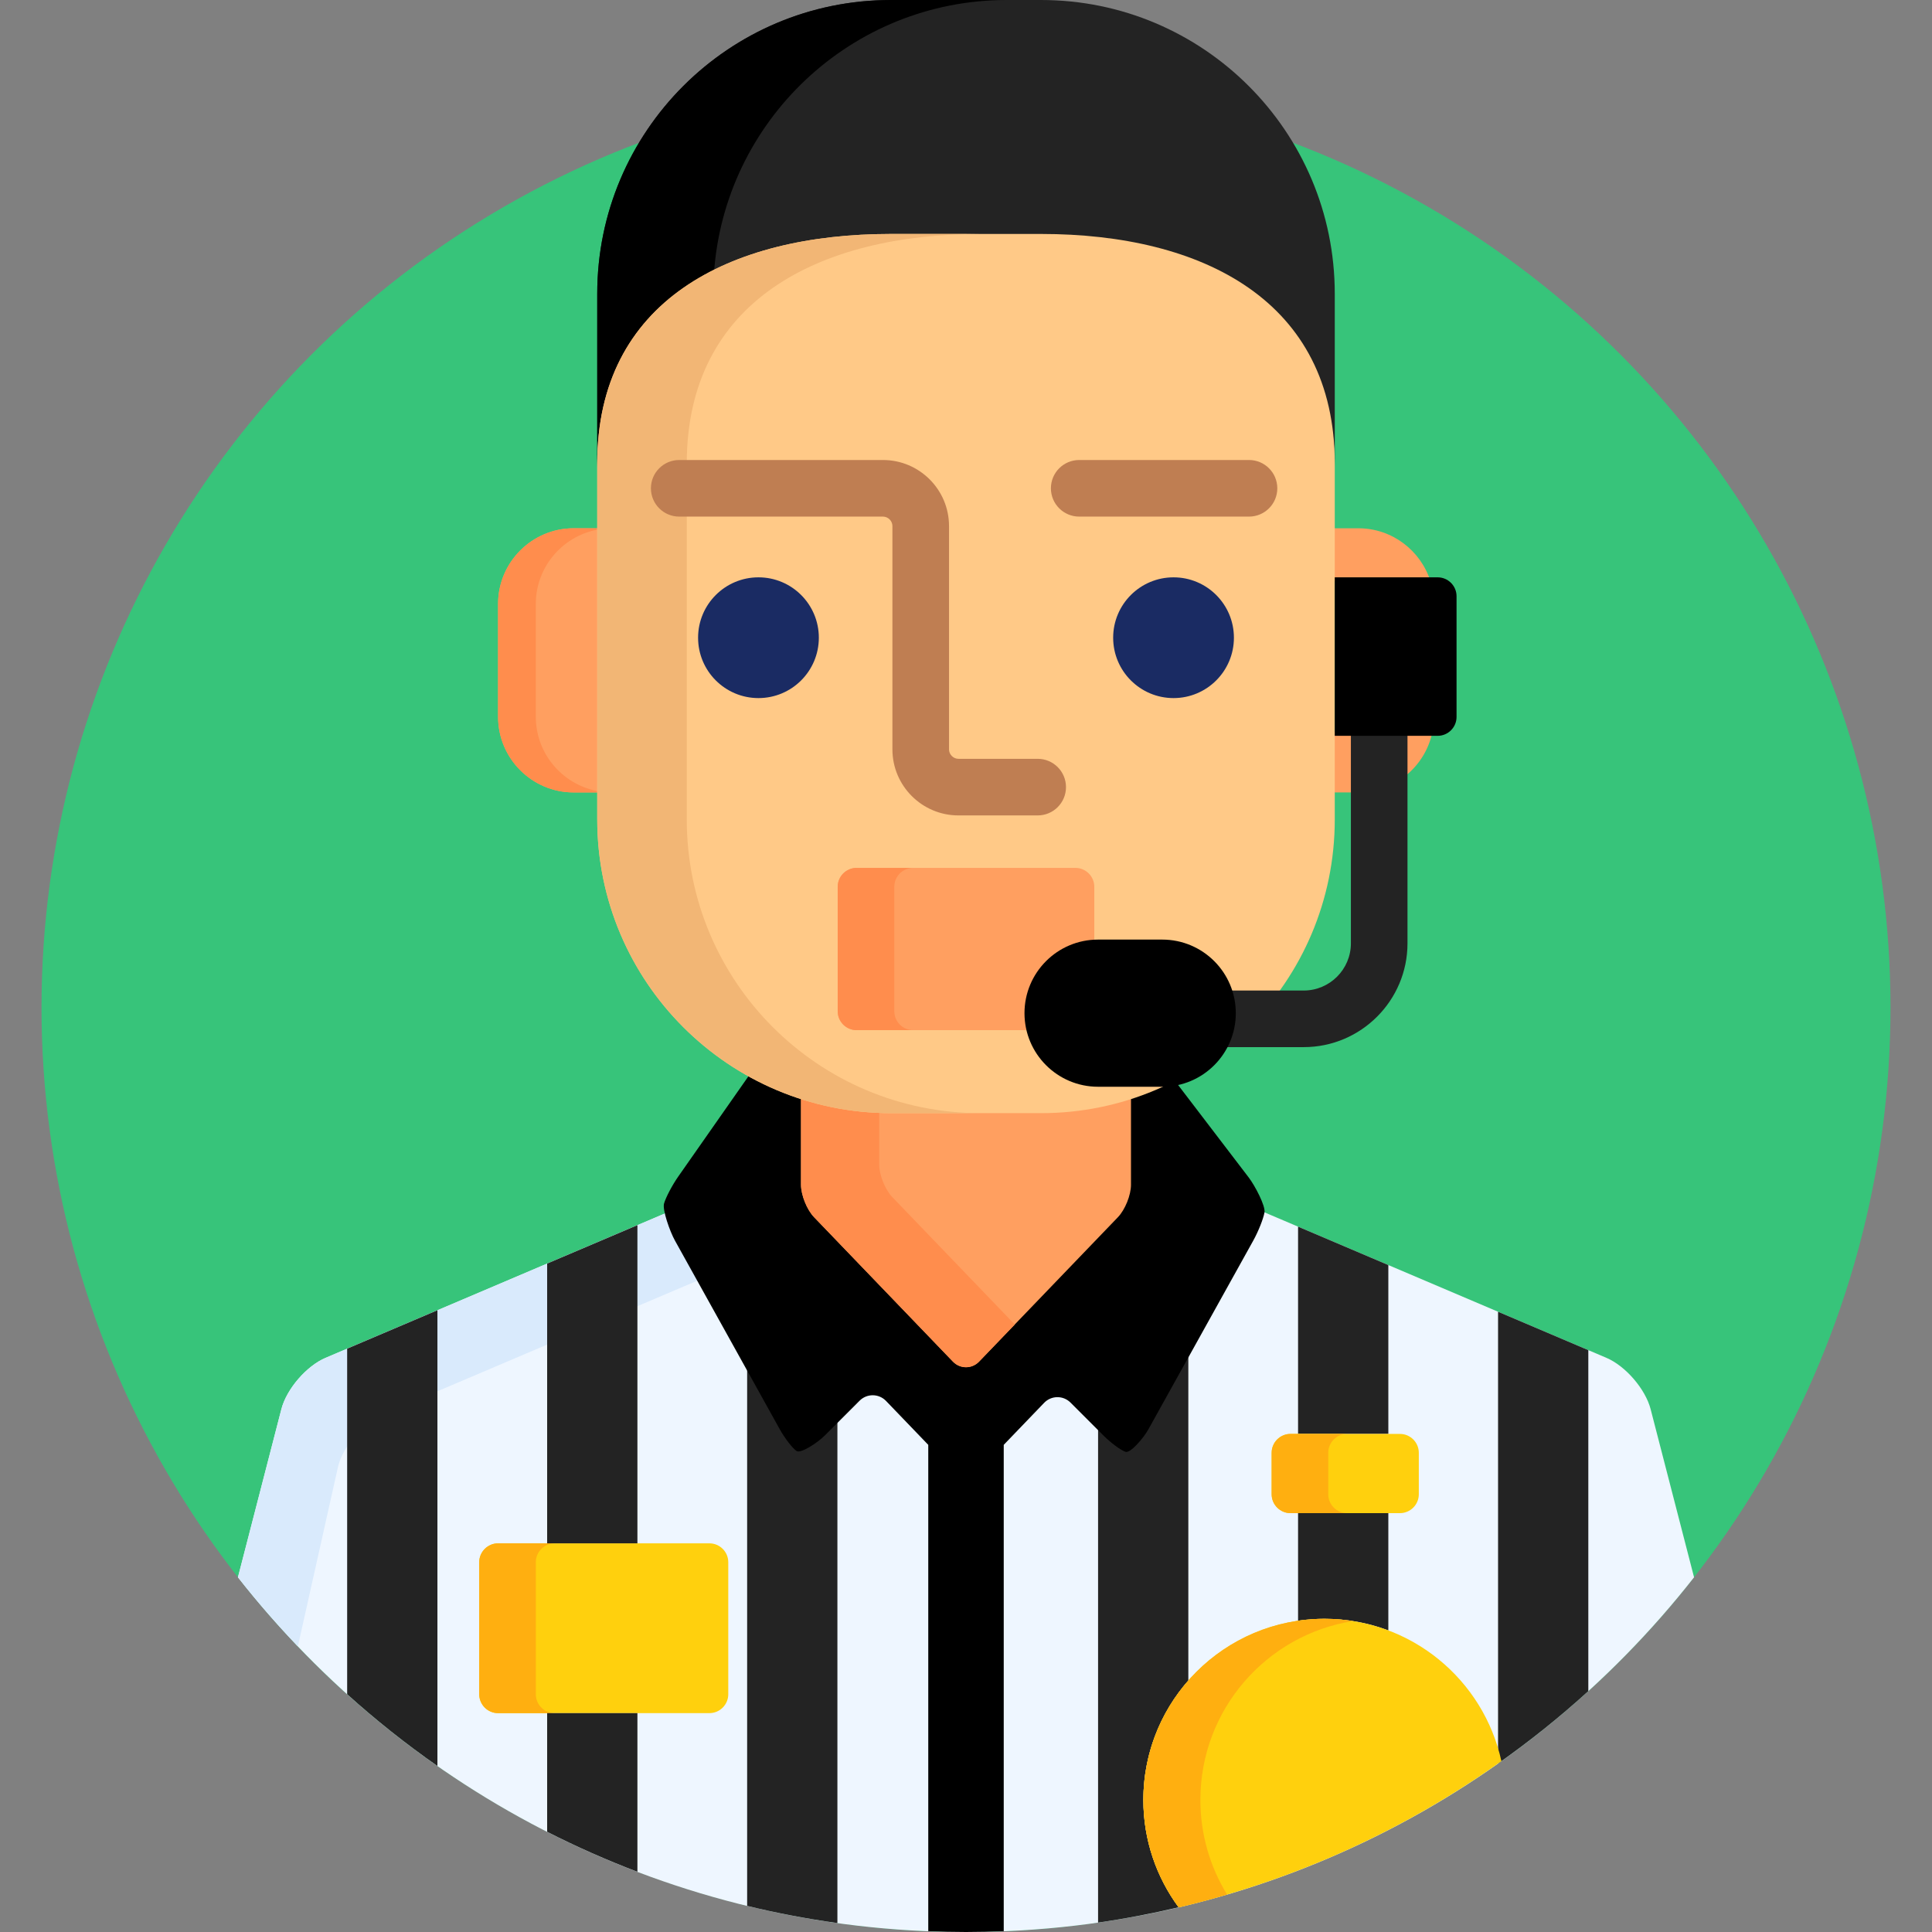 <?xml version="1.0" encoding="iso-8859-1"?>
<!-- Generator: Adobe Illustrator 19.0.0, SVG Export Plug-In . SVG Version: 6.00 Build 0)  -->
<svg version="1.1" id="Capa_1" xmlns="http://www.w3.org/2000/svg" xmlns:xlink="http://www.w3.org/1999/xlink" x="0px" y="0px"
	 viewBox="0 0 512 512" style="enable-background:new 0 0 512 512;" xml:space="preserve">
<rect x="0" y="0" width="512" height="512" fill="#808080" stroke="none"/>
<circle style="fill:#37C47A;" cx="256" cy="267" r="245"/>
<g>
	<path style="fill:#EEF6FF;" d="M212.275,306.237v7.728c0,2.756,1.554,6.616,3.465,8.604l36.795,38.271
		c0.922,0.959,2.152,1.487,3.465,1.487s2.543-0.528,3.465-1.486l36.795-38.272c1.911-1.988,3.465-5.848,3.465-8.604v-7.728l-1-0.425
		v8.153c0,2.492-1.459,6.115-3.186,7.912l-36.795,38.271c-0.731,0.761-1.706,1.18-2.744,1.18s-2.013-0.419-2.744-1.18
		l-36.795-38.271c-1.727-1.797-3.186-5.42-3.186-7.912v-8.153L212.275,306.237z"/>
	<path style="fill:#EEF6FF;" d="M437.434,373.445c-1.375-5.326-6.642-11.444-11.703-13.598l-91.605-38.975
		c0.007,0.096,0.005,0.18-0.007,0.248c-0.271,1.577-1.576,4.845-2.848,7.136l-27.789,50.015c-1.329,2.395-4.08,5.303-4.96,5.501
		c-1.039-0.397-3.45-2.116-5.385-4.051l-8.728-8.729c-1.116-1.116-2.599-1.731-4.173-1.731c-1.619,0-3.131,0.644-4.255,1.814
		l-10.701,11.131c-0.18,0.186-0.279,0.435-0.279,0.693v127.917c-3.269,0.122-6.221,0.182-9,0.182c-2.778,0-5.731-0.06-9-0.182
		V382.901c0-0.258-0.1-0.507-0.279-0.693l-11.191-11.641c-1.124-1.17-2.636-1.815-4.255-1.815c-1.574,0-3.057,0.615-4.173,1.731
		l-9.238,9.238c-1.791,1.792-5.19,3.911-6.285,3.922c-0.891-0.671-2.732-2.983-4.061-5.372l-27.787-50.016
		c-1.041-1.874-2.139-4.977-2.603-7.065L86.27,359.848c-5.062,2.153-10.328,8.271-11.703,13.598L63.056,418
		c44.849,57.226,114.601,94,192.944,94s148.096-36.775,192.944-94L437.434,373.445z"/>
</g>
<path style="fill:#D9EAFC;" d="M179.73,328.256c-1.041-1.874-2.139-4.977-2.603-7.065L86.27,359.848
	c-5.062,2.153-10.328,8.271-11.703,13.598L63.056,418c4.988,6.365,10.302,12.461,15.884,18.297l10.683-47.786
	c1.375-5.326,6.642-11.444,11.703-13.598l84.382-35.901L179.73,328.256z"/>
<g>
	<path style="fill:#232323;" d="M217.863,379.723c-1.791,1.792-5.19,3.911-6.285,3.922c-0.891-0.671-2.732-2.983-4.061-5.372
		L198,361.141v143.94c7.833,1.901,15.814,3.419,23.922,4.548V375.664L217.863,379.723z"/>
	<path style="fill:#232323;" d="M303,477c0-12.126,4.506-23.193,11.922-31.642v-87.677l-11.44,20.591
		c-1.329,2.395-4.08,5.303-4.96,5.501c-1.039-0.397-3.45-2.116-5.385-4.051L291,377.586v131.92
		c7.225-1.034,14.338-2.406,21.345-4.057C306.475,497.487,303,487.65,303,477z"/>
	<polygon style="fill:#232323;" points="367.922,380 367.922,335.252 344,325.074 344,380 	"/>
	<path style="fill:#232323;" d="M344,401v28.514c2.285-0.334,4.621-0.514,7-0.514c5.959,0,11.658,1.094,16.922,3.079V401H344z"/>
	<path style="fill:#232323;" d="M92,448.989c7.562,6.819,15.551,13.171,23.922,19.016V347.231L92,357.41V448.989z"/>
	<path style="fill:#232323;" d="M397,467.353c8.372-5.903,16.368-12.303,23.922-19.183v-90.368L397,347.624V467.353z"/>
	<path style="fill:#232323;" d="M275.887,0h-39.773c-42.99,0-77.84,34.851-77.84,77.84v46.002c0-42.989,34.85-60.84,77.84-60.84
		h39.773c42.99,0,77.84,17.851,77.84,60.84V77.84C353.727,34.851,318.877,0,275.887,0z"/>
</g>
<path d="M189.202,72.505C191.947,32.007,225.645,0,266.84,0h-30.727c-42.99,0-77.84,34.851-77.84,77.84v46.002
	C158.273,98.471,170.417,81.862,189.202,72.505z"/>
<path d="M330.93,312.053l-19.873-26.026c-0.108-0.142-0.243-0.265-0.366-0.396c-3.817,1.948-7.817,3.585-11.966,4.883v23.452
	c0,2.492-1.459,6.115-3.186,7.912l-36.795,38.271c-0.731,0.761-1.706,1.18-2.744,1.18s-2.013-0.419-2.744-1.18l-36.795-38.271
	c-1.727-1.797-3.186-5.42-3.186-7.912v-23.449c-4.996-1.562-9.778-3.611-14.282-6.107c-0.155,0.17-0.315,0.336-0.446,0.523
	l-18.813,26.877c-1.577,2.252-3.267,5.46-3.754,7.127c-0.488,1.667,1.54,7.402,2.876,9.807l27.787,50.016
	c1.336,2.404,3.333,4.997,4.438,5.762c1.104,0.764,5.544-2.146,7.488-4.09l9.238-9.238c1.944-1.944,5.095-1.913,7,0.069L246,382.901
	V511.78c3.318,0.134,6.648,0.22,10,0.22c3.352,0,6.682-0.086,10-0.22V382.901l10.701-11.131c1.905-1.982,5.056-2.014,7-0.069
	l8.728,8.728c1.944,1.944,4.576,3.888,5.85,4.319c1.272,0.432,4.741-3.587,6.076-5.991l27.789-50.016
	c1.335-2.404,2.667-5.757,2.959-7.451C335.396,319.598,332.6,314.238,330.93,312.053z"/>
<path style="fill:#FF9F60;" d="M275.887,293.998h-39.773c-8.32,0-16.328-1.347-23.838-3.804v23.771c0,2.75,1.56,6.622,3.465,8.604
	l36.795,38.271c1.905,1.982,5.024,1.982,6.93,0l36.795-38.271c1.905-1.982,3.465-5.854,3.465-8.604v-23.771
	C292.215,292.651,284.207,293.998,275.887,293.998z"/>
<path style="fill:#FF8D4D;" d="M233,308.637v-14.718c-7.207-0.289-14.157-1.576-20.725-3.725v23.771c0,2.75,1.56,6.622,3.465,8.604
	l36.795,38.271c1.905,1.982,5.024,1.982,6.93,0l9.459-9.838l-32.459-33.761C234.56,315.259,233,311.387,233,308.637z"/>
<g>
	<path style="fill:#FF9F60;" d="M159.273,140H152c-11,0-20,9-20,20v30c0,11,9,20,20,20h7.273V140z"/>
	<path style="fill:#FF9F60;" d="M379.071,154c-2.564-8.092-10.16-14-19.071-14h-7.273v14H379.071z"/>
	<path style="fill:#FF9F60;" d="M352.727,194v16H360c9.631,0,17.728-6.899,19.595-16H352.727z"/>
</g>
<path style="fill:#FF8D4D;" d="M159.273,209.79C149.555,208.447,142,200.073,142,190v-30c0-10.073,7.555-18.447,17.273-19.79V140
	H152c-11,0-20,9-20,20v30c0,11,9,20,20,20h7.273V209.79z"/>
<path style="fill:#FFC987;" d="M353.727,217.158c0,42.99-34.85,77.84-77.84,77.84h-39.773c-42.99,0-77.84-34.85-77.84-77.84V122.84
	c0-42.989,34.85-60.84,77.84-60.84h39.773c42.99,0,77.84,17.851,77.84,60.84V217.158z"/>
<path style="fill:#F2B675;" d="M182,217.158V122.84C182,79.851,216.85,62,259.84,62h-23.727c-42.99,0-77.84,17.851-77.84,60.84
	v94.318c0,42.99,34.85,77.84,77.84,77.84h23.727C216.85,294.998,182,260.148,182,217.158z"/>
<path style="fill:#FF9F60;" d="M272.5,268.5c0-9.864,7.765-17.925,17.5-18.449V235c0-2.75-2.25-5-5-5h-58c-2.75,0-5,2.25-5,5v33
	c0,2.75,2.25,5,5,5h46.076C272.714,271.557,272.5,270.055,272.5,268.5z"/>
<path style="fill:#FF8D4D;" d="M237,268v-33c0-2.75,2.25-5,5-5h-15c-2.75,0-5,2.25-5,5v33c0,2.75,2.25,5,5,5h15
	C239.25,273,237,270.75,237,268z"/>
<g>
	<circle style="fill:#1A2B63;" cx="201" cy="169" r="16"/>
	<circle style="fill:#1A2B63;" cx="311" cy="169" r="16"/>
</g>
<g>
	<path style="fill:#BF7E52;" d="M275,216.094h-21c-9.649,0-17.5-7.85-17.5-17.5v-59.188c0-1.355-1.145-2.5-2.5-2.5h-54
		c-4.143,0-7.5-3.358-7.5-7.5c0-4.143,3.357-7.5,7.5-7.5h54c9.649,0,17.5,7.85,17.5,17.5v59.188c0,1.355,1.145,2.5,2.5,2.5h21
		c4.143,0,7.5,3.358,7.5,7.5S279.143,216.094,275,216.094z"/>
	<path style="fill:#BF7E52;" d="M331,136.906h-45c-4.143,0-7.5-3.358-7.5-7.5c0-4.143,3.357-7.5,7.5-7.5h45
		c4.143,0,7.5,3.357,7.5,7.5C338.5,133.548,335.143,136.906,331,136.906z"/>
</g>
<path style="fill:#FFD00D;" d="M351,429c-26.51,0-48,21.49-48,48c0,10.662,3.482,20.51,9.364,28.477
	c31.243-7.357,60.169-20.706,85.522-38.751C393.181,445.154,373.982,429,351,429z"/>
<path style="fill:#FFAF10;" d="M318.113,477c0-23.932,17.516-43.768,40.426-47.4c-2.457-0.388-4.973-0.6-7.539-0.6
	c-26.51,0-48,21.49-48,48c0,10.662,3.482,20.51,9.364,28.477c4.321-1.018,8.595-2.161,12.824-3.405
	C320.706,494.774,318.113,486.191,318.113,477z"/>
<path style="fill:#FFD00D;" d="M376,396c0,2.75-2.25,5-5,5h-29c-2.75,0-5-2.25-5-5v-11c0-2.75,2.25-5,5-5h29c2.75,0,5,2.25,5,5V396z
	"/>
<path style="fill:#FFAF10;" d="M352,396v-11c0-2.75,2.25-5,5-5h-15c-2.75,0-5,2.25-5,5v11c0,2.75,2.25,5,5,5h15
	C354.25,401,352,398.75,352,396z"/>
<path style="fill:#FFD00D;" d="M193,449c0,2.75-2.25,5-5,5h-56c-2.75,0-5-2.25-5-5v-35c0-2.75,2.25-5,5-5h56c2.75,0,5,2.25,5,5V449z
	"/>
<path style="fill:#FFAF10;" d="M142,449v-35c0-2.75,2.25-5,5-5h-15c-2.75,0-5,2.25-5,5v35c0,2.75,2.25,5,5,5h15
	C144.25,454,142,451.75,142,449z"/>
<path style="fill:#232323;" d="M358,250c0,6.893-5.607,12.5-12.5,12.5h-20.018c0.648,1.885,1.018,3.898,1.018,6
	c0,3.267-0.859,6.333-2.352,9H345.5c15.163,0,27.5-12.336,27.5-27.5v-56h-15V250z"/>
<path d="M327.5,268.5c0,10.77-8.73,19.5-19.5,19.5h-17c-10.77,0-19.5-8.73-19.5-19.5l0,0c0-10.77,8.73-19.5,19.5-19.5h17
	C318.77,249,327.5,257.73,327.5,268.5L327.5,268.5z"/>
<g>
	<polygon style="fill:#232323;" points="168.922,409 168.922,324.682 145,334.859 145,409 	"/>
	<path style="fill:#232323;" d="M145,454v31.445c7.745,3.943,15.729,7.484,23.922,10.602V454H145z"/>
</g>
<path d="M381,153h-27.273v42H381c2.75,0,5-2.25,5-5v-32C386,155.25,383.75,153,381,153z"/>
<g>
</g>
<g>
</g>
<g>
</g>
<g>
</g>
<g>
</g>
<g>
</g>
<g>
</g>
<g>
</g>
<g>
</g>
<g>
</g>
<g>
</g>
<g>
</g>
<g>
</g>
<g>
</g>
<g>
</g>
</svg>
